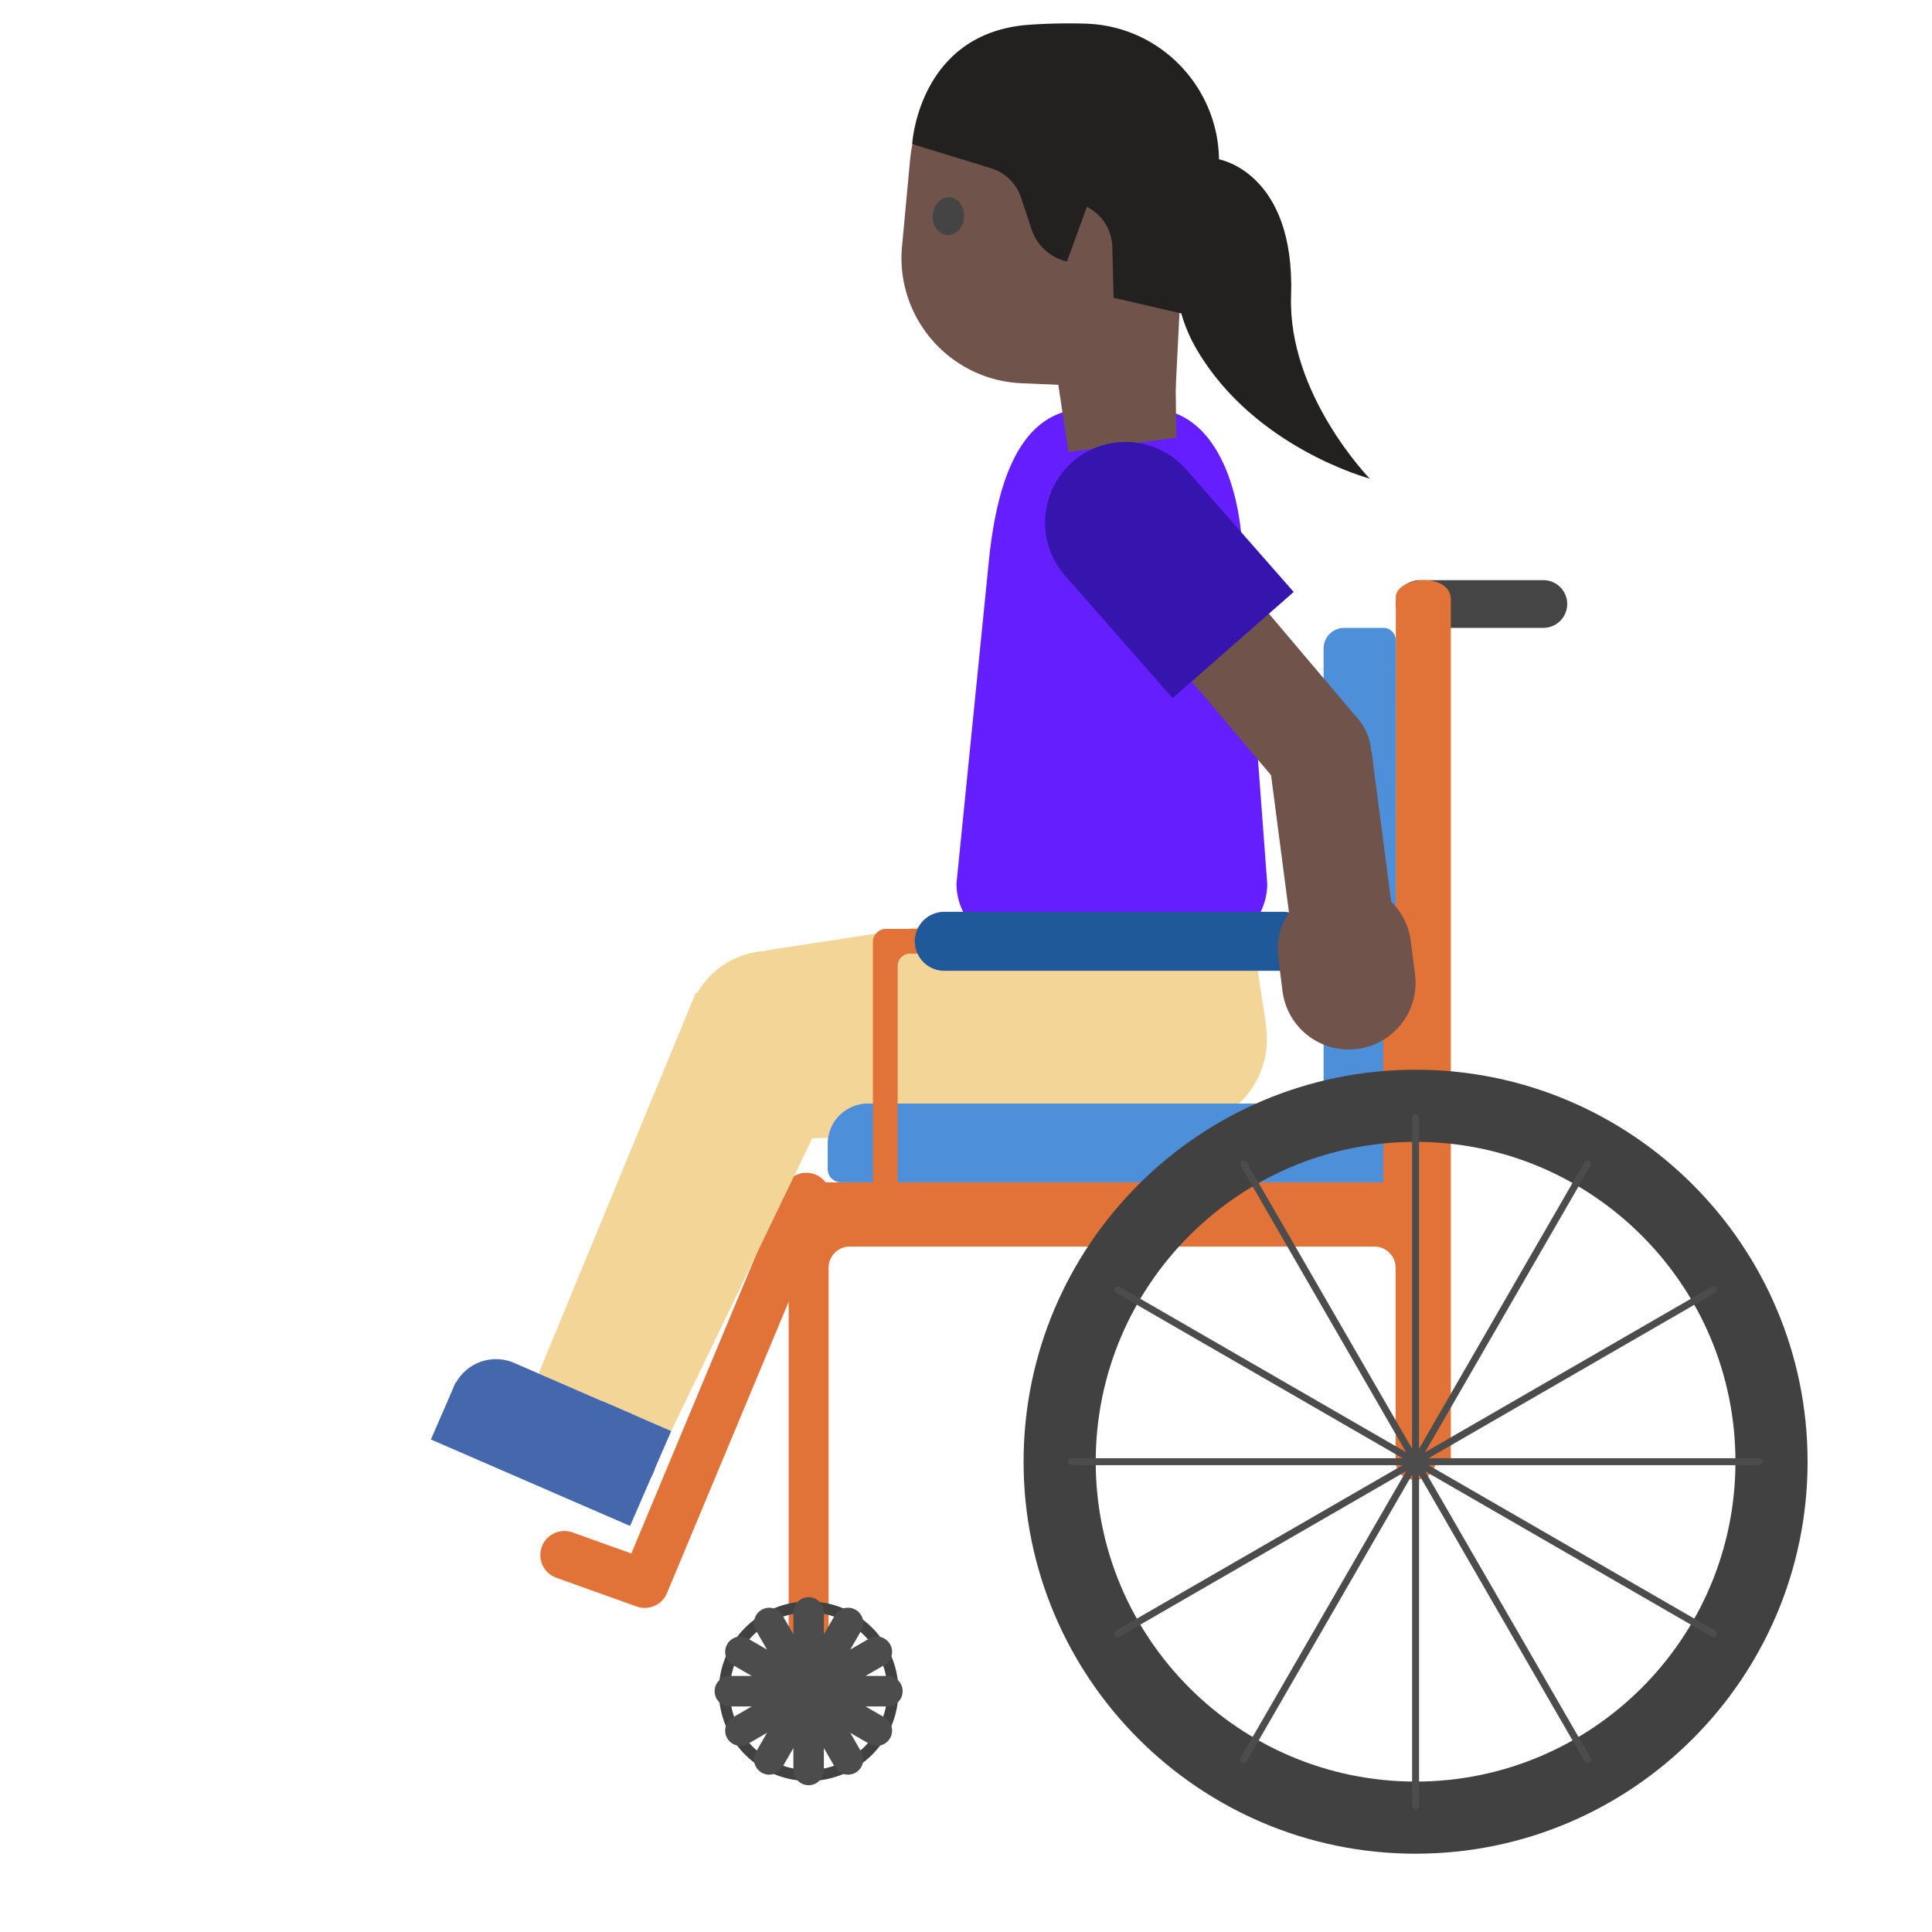 <svg xmlns="http://www.w3.org/2000/svg" viewBox="0 0 128 128" style="fill-rule:evenodd;clip-rule:evenodd;stroke-linecap:round;stroke-linejoin:round;stroke-miterlimit:1.5"><path d="M51.237 75.493l-.505-12.52 26.023-3.985 2.232 15.64-27.75.865z" style="fill:#f4d598;fill-rule:nonzero"/><circle cx="100.597" cy="62.284" r="5.219" style="fill:#f4d598" transform="scale(1.12) rotate(81.298 85.634 43.897)"/><path style="fill:#f4d598" d="M82.382 58.127l1.508 9.853-11.56 1.77-1.508-9.854z"/><path d="M79.752 62.753H67.583c-2.312 0-4.215-1.903-4.215-4.216l2.204-21.94c.44-3.563 1.552-9.515 6.41-9.515h4.207c4.188 0 5.932 4.95 6.116 9.313l1.653 22.152a4.2 4.2 0 01-4.206 4.206z" style="fill:#651fff;fill-rule:nonzero"/><path d="M103.832 40.018c0-.873-.708-1.582-1.58-1.582h-8.196a1.58 1.58 0 000 3.161h8.195a1.58 1.58 0 001.581-1.58z" style="fill:#454545"/><path d="M95.096 97.022c-.276 1.328-2.52 1.443-2.632-.18V83.997c0-.777-.63-1.408-1.408-1.408H56.304a1.406 1.406 0 00-1.408 1.408v28.05c-.182 2.676-2.557 1.277-2.644 0V79.654c.067-1.026.584-1.274 1.322-1.322h37.484c.777 0 1.406-.63 1.406-1.407l.012-37.465c.271-1.301 3.531-1.486 3.645.18v57.203c.001-.006-1.02.12-1.025.18z" style="fill:#e27338;fill-rule:nonzero"/><path d="M53.574 106.097a5.952 5.952 0 015.95 5.949 5.952 5.952 0 01-5.95 5.95 5.952 5.952 0 01-5.95-5.95 5.952 5.952 0 015.95-5.95zm0 .73c2.88 0 5.22 2.338 5.22 5.219 0 2.88-2.34 5.22-5.22 5.22a5.222 5.222 0 01-5.22-5.22c0-2.88 2.34-5.22 5.22-5.22z" style="fill:#414141"/><path d="M53.574 106.827v10.438M56.184 107.526l-5.22 9.04M58.094 109.436l-9.04 5.22M58.793 112.046H48.355M58.094 114.656l-9.04-5.22M56.184 116.566l-5.22-9.04" style="fill:none;stroke:#4c4c4c;stroke-width:2.02px"/><g><path d="M92.466 73.112H57.51a2.673 2.673 0 00-2.673 2.673v1.673c0 .482.391.874.874.874h35.853a.903.903 0 00.9-.902v-4.318z" style="fill:#4d8fd9"/></g><g><path d="M92.476 42.426a.83.83 0 00-.829-.829h-2.586c-.756 0-1.368.614-1.368 1.37v30.145h4.783V42.426z" style="fill:#4d8fd9"/></g><g><path d="M92.565 61.55c.4.073.687.262.72.813v15.968c-.054.857-1.56 1.265-1.64 0V63.183H60.282a.813.813 0 00-.811.811v14.337c-.104 1.652-1.587.856-1.64 0V62.363a.868.868 0 01.82-.82h33.816l.099.007z" style="fill:#e27338;fill-rule:nonzero"/></g><g><path d="M86.948 62.364a1.955 1.955 0 00-1.954-1.955h-22.43a1.956 1.956 0 00-1.955 1.955c0 1.079.877 1.954 1.956 1.954h22.43a1.955 1.955 0 001.953-1.954z" style="fill:#205999"/></g><g><path d="M93.786 70.871c14.333 0 25.971 11.638 25.971 25.971s-11.638 25.971-25.97 25.971c-14.334 0-25.972-11.638-25.972-25.97 0-14.334 11.638-25.972 25.971-25.972zm0 4.779c11.697 0 21.192 9.495 21.192 21.192 0 11.697-9.495 21.192-21.192 21.192-11.697 0-21.192-9.495-21.192-21.192 0-11.697 9.495-21.192 21.192-21.192z" style="fill:#414141"/><path d="M93.786 74.058v45.569M105.178 77.11l-22.784 39.464M113.518 85.45l-39.464 22.784M116.57 96.842H71.003M113.518 108.234L74.054 85.45M105.18 116.574L82.393 77.11" style="fill:none;stroke:#4c4c4c;stroke-width:.46px"/></g><g><path d="M53.425 79.294l-10.708 25.64-5.325-1.906" style="fill:none;stroke:#e27338;stroke-width:3.19px"/></g><g><circle cx="51.13" cy="93.56" r="6.54" style="fill:#f4d598" transform="scale(.848) rotate(67.73 65.123 93.913)"/><path d="M44.47 94.811l-8.787-3.812L46.109 65.75l9.883 5.148L44.47 94.81z" style="fill:#f4d598;fill-rule:nonzero"/><g><path d="M39.263 99.187l-7.61-3.306a3.05 3.05 0 01-1.581-4 3.039 3.039 0 014-1.581l7.611 3.305a3.039 3.039 0 011.58 4 3.058 3.058 0 01-4 1.582z" style="fill:#4568ad;fill-rule:nonzero"/><path d="M30.186 91.6l13.195 5.729-1.637 3.77-13.196-5.73 1.638-3.77z" style="fill:#4568ad;fill-rule:nonzero"/><path d="M39.913 92.832l4.557 1.979-1.33 3.063-4.557-1.979 1.33-3.063z" style="fill:#4568ad;fill-rule:nonzero"/></g></g><g><path d="M77.814 19.607l.12 9.386-7.146.955-2.782-18.442 9.808 8.1z" style="fill:#70534a;fill-rule:nonzero"/></g><g><path d="M78.68 10.192l-.795 15.641-10.203-.443c-4.746-.205-8.356-4.337-7.92-9.063l.533-5.735c.489-5.3 5.442-9.022 10.667-8.012l2.071.4a7 7 0 015.646 7.212z" style="fill:#70534a;fill-rule:nonzero"/><path d="M78.504 20.819l-4.724-1.09-.086-3.364a3.056 3.056 0 00-1.685-2.663l-1.323 3.627a3.248 3.248 0 01-2.339-2.13l-.708-2.124a3.02 3.02 0 00-1.966-1.926l-5.239-1.607s.418-7.385 7.756-7.902a37.452 37.452 0 013.714-.074c5.553.159 9.669 5.213 8.722 10.682a58.194 58.194 0 01-2.122 8.571z" style="fill:#232020;fill-rule:nonzero"/><path d="M80.757 10.555s5.059.855 4.78 9.05c-.22 6.532 5.211 12.103 5.211 12.103s-7.615-2.013-11.444-8.523c-3.83-6.51 1.453-12.63 1.453-12.63z" style="fill:#232020;fill-rule:nonzero"/><path d="M63.873 14.395c-.053.694-.55 1.225-1.124 1.182-.574-.043-1.001-.63-.948-1.324.053-.694.55-1.226 1.124-1.183.573.034.992.631.948 1.325" style="fill:#444;fill-rule:nonzero"/></g><g><path d="M90.05 47.724l-5.194 4.397-8.893-10.507 5.195-4.396 8.892 10.506z" style="fill:#70534a;fill-rule:nonzero"/></g><g transform="scale(.918) rotate(-88.062 75.471 44.275)"><circle cx="66.05" cy="64.33" r="3.75" style="fill:#70534a"/></g><g><path d="M77.69 46.255l8.02-7.036-7.199-8.2a5.35 5.35 0 00-6.69-.98c-2.51 1.508-3.333 4.812-1.826 7.32.147.245.313.478.497.696l7.198 8.2z" style="fill:#3615af;fill-rule:nonzero"/></g><g><path d="M92.372 61.304l-6.748.88-1.509-11.557 6.749-.88 1.508 11.557z" style="fill:#70534a;fill-rule:nonzero"/></g><g><path d="M89.919 69.496a4.42 4.42 0 003.83-4.948l-.281-2.198a4.42 4.42 0 00-4.948-3.83 4.42 4.42 0 00-3.831 4.947l.282 2.199a4.423 4.423 0 004.948 3.83z" style="fill:#70534a;fill-rule:nonzero"/></g></svg>